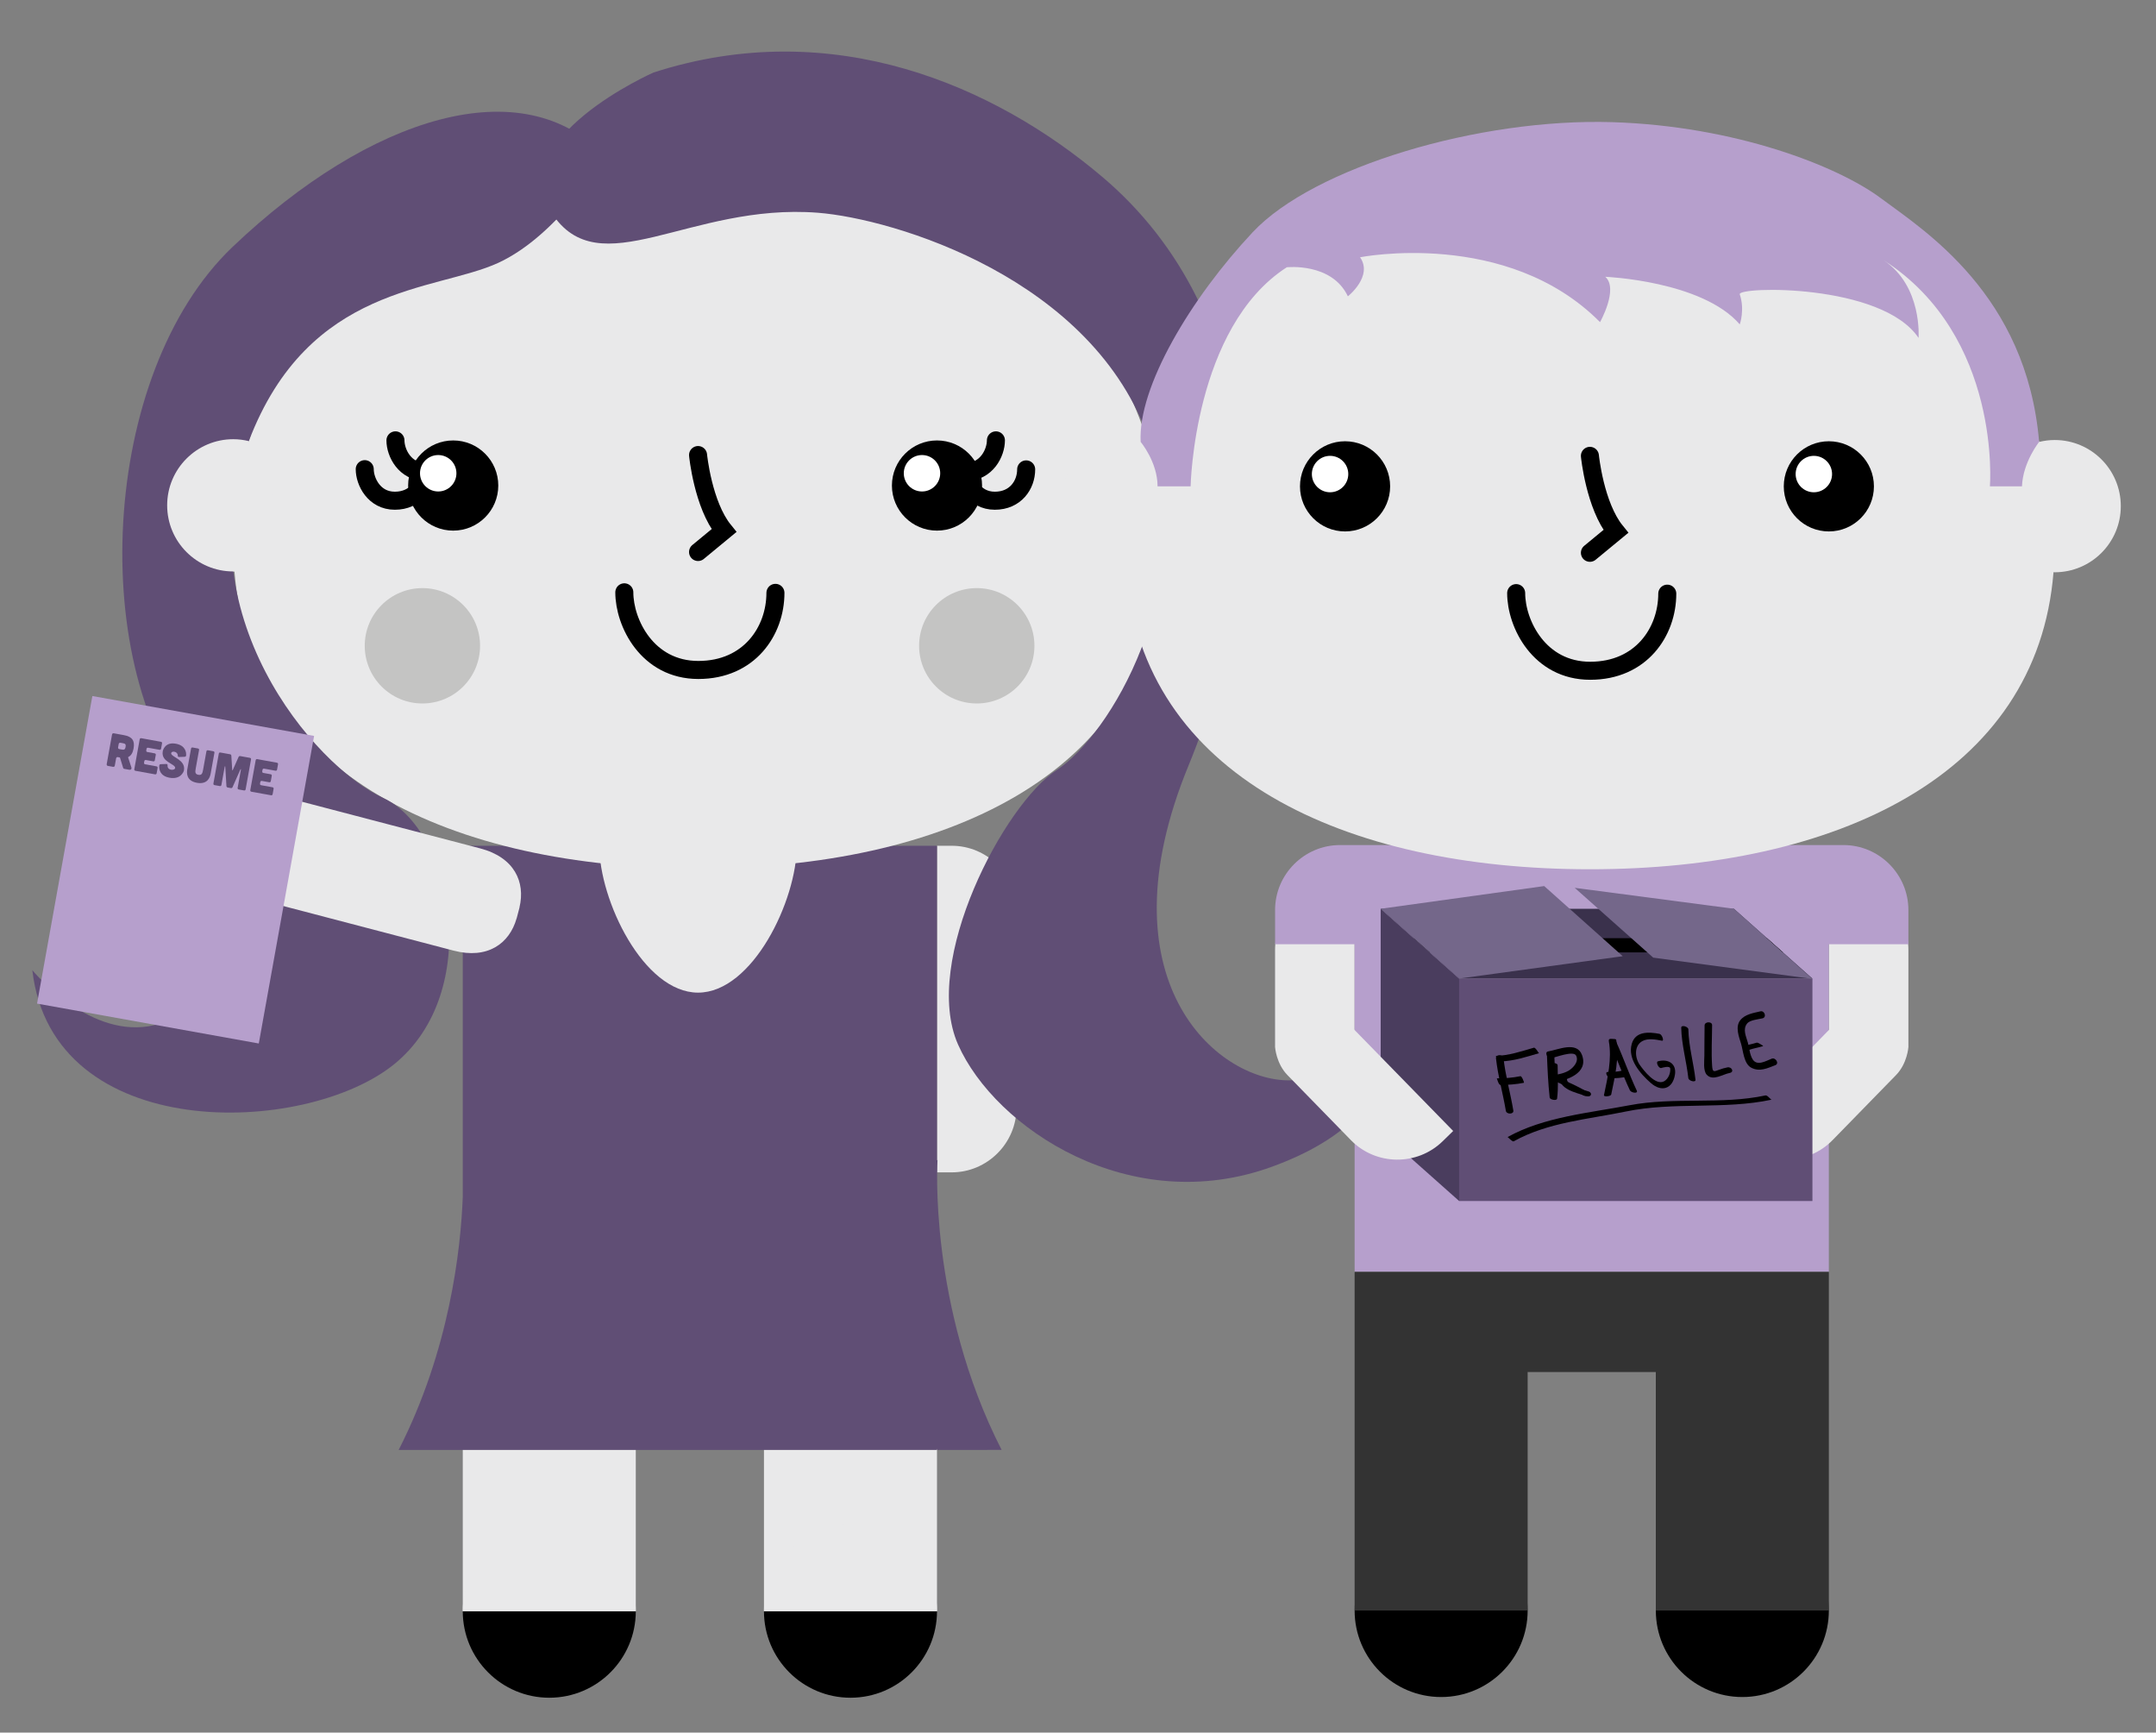 <?xml version="1.0" encoding="utf-8"?>
<!-- Generator: Adobe Illustrator 16.0.0, SVG Export Plug-In . SVG Version: 6.00 Build 0)  -->
<!DOCTYPE svg PUBLIC "-//W3C//DTD SVG 1.1//EN" "http://www.w3.org/Graphics/SVG/1.1/DTD/svg11.dtd">
<svg version="1.1" id="Layer_1" xmlns="http://www.w3.org/2000/svg" xmlns:xlink="http://www.w3.org/1999/xlink" x="0px" y="0px"
	 width="358.75px" height="288.227px" viewBox="0 0 358.75 288.227" enable-background="new 0 0 358.75 288.227"
	 xml:space="preserve">
<rect x="0" y="0" width="358.75" height="288.227" fill="#808080" stroke="none"/>
<g>
	<path fill="#E9E9EA" d="M155.912,140.695h2.438c5.939,0,10.799,4.86,10.799,10.802v32.731c0,5.939-4.858,10.8-10.799,10.8h-2.438
		V140.695z"/>
	<polygon fill="#E9E9EA" points="77.003,211.694 77.003,228.361 77.003,268.029 105.792,268.029 105.792,228.361 127.121,228.361 
		127.121,268.029 155.912,268.029 155.912,228.361 155.912,211.694 	"/>
	<path d="M91.398,282.424c7.949,0,14.395-6.445,14.395-14.396h-28.79C77.003,275.979,83.449,282.424,91.398,282.424z"/>
	<path d="M141.516,282.424c7.95,0,14.396-6.445,14.396-14.396H127.12C127.121,275.979,133.566,282.424,141.516,282.424z"/>
	<path fill="#E9E9EA" d="M91.398,253.635c-7.949,0-14.395,6.443-14.395,14.396h28.789
		C105.792,260.078,99.347,253.635,91.398,253.635z"/>
	<path fill="#E9E9EA" d="M141.516,253.635c-7.949,0-14.396,6.443-14.396,14.396h28.791
		C155.912,260.078,149.466,253.635,141.516,253.635z"/>
	<path fill="#604E75" d="M166.666,241.199c-12.25-24-10.668-48.25-10.668-48.25l-0.086,0.104v-35.858v-16.498H77.003v16.498v41.911
		c-0.334,8.72-2.179,25.462-10.668,42.096h10.668h78.908v-0.211l0.086,0.211L166.666,241.199L166.666,241.199z"/>
	<g>
		<path fill="#E9E9EA" d="M193.492,73.063c-0.893,0-1.756,0.118-2.586,0.318c-8.77-28.624-38.909-49.725-74.752-49.725
			c-35.846,0-65.984,21.101-74.754,49.725c-0.83-0.201-1.693-0.318-2.586-0.318c-6.074,0-11,4.927-11,11c0,6.075,4.926,11,11,11
			c0.068,0,0.133-0.009,0.199-0.01c2.715,33.829,36.201,49.417,77.141,49.417c40.938,0,74.424-15.588,77.139-49.417
			c0.066,0.001,0.131,0.01,0.199,0.01c6.074,0,11-4.925,11-11C204.492,77.989,199.566,73.063,193.492,73.063z"/>
		<path fill="none" stroke="#000000" stroke-width="3" stroke-linecap="round" stroke-miterlimit="10" d="M60.691,78.047
			c0,2.075,1.561,5.25,5.006,5.25c3.445,0,5.215-2.635,5.215-5.213"/>
		<path fill="none" stroke="#000000" stroke-width="3" stroke-linecap="round" stroke-miterlimit="10" d="M65.801,73.257
			c0,2.075,1.561,5.25,5.006,5.25c1.54,0,2.744-0.526,3.605-1.338"/>
		<path fill="none" stroke="#000000" stroke-width="3" stroke-linecap="round" stroke-miterlimit="10" d="M165.716,73.257
			c0,2.075-1.562,5.25-5.006,5.25c-1.539,0-2.744-0.526-3.604-1.338"/>
		<path fill="none" stroke="#000000" stroke-width="3" stroke-linecap="round" stroke-miterlimit="10" d="M160.529,78.047
			c0,2.075,1.561,5.25,5.006,5.25s5.215-2.635,5.215-5.213"/>
		<g>
			<circle cx="75.412" cy="80.771" r="7.5"/>
			<circle fill="#FFFFFF" cx="72.917" cy="78.729" r="3.03"/>
		</g>
		<g>
			<circle cx="155.912" cy="80.771" r="7.5"/>
			<circle fill="#FFFFFF" cx="153.417" cy="78.729" r="3.03"/>
		</g>
		<path fill="none" stroke="#000000" stroke-width="3" stroke-linecap="round" stroke-miterlimit="10" d="M116.154,75.699
			c0,0,0.811,8.268,4.311,12.571l-4.311,3.557"/>
		<path fill="none" stroke="#000000" stroke-width="3" stroke-linecap="round" stroke-miterlimit="10" d="M103.884,98.534
			c0,5.104,3.842,12.917,12.318,12.917c8.476,0,12.827-6.482,12.827-12.827"/>
		<path fill="#604E75" d="M108.753,12.058c0,0-24.965,11-16.982,23.333s22.943-1.667,44.316,0
			c12.527,0.979,45.949,10.863,55.192,37.99c8.352,24.51-6.813,49.14-15.473,54.742c-8.66,5.604-22.548,31.751-16.388,45.646
			c6.162,13.897,28.668,28.953,52.334,20.286s18.666-23.333,18.666-23.333s-4,8.999-16,8.999s-31.333-16.667-16.666-52.333
			c14.666-35.667,12.496-75.284-14.374-98C165.639,14.392,138.753,2.391,108.753,12.058z"/>
		<path fill="#E9E9EA" d="M193.293,95.053c0.066,0.001,0.131,0.01,0.199,0.01c6.074,0,11-4.925,11-11c0-6.073-4.926-11-11-11
			c-0.893,0-1.756,0.118-2.586,0.318l-5.526,12.451L193.293,95.053z"/>
		<path fill="#604E75" d="M100.714,26.059c0,0-7.666,13-17.803,17.667C72.494,48.521,51.369,47.246,41.4,73.382
			c-10.852,28.453,10.73,54.01,22.365,59.361c11.635,5.35,16.652,32.313,1.801,44.313S8.714,190.392,5.38,161.392
			c0,0,9.002,11,19.334,9.334c10.334-1.667,26.334-16.667,8-38c-18.334-21.334-16.223-70.518,6-91.667
			C61.554,19.324,87.048,11.392,100.714,26.059z"/>
		<path fill="#E9E9EA" d="M39.015,95.053c-0.066,0.001-0.131,0.01-0.199,0.01c-6.074,0-11-4.925-11-11c0-6.073,4.926-11,11-11
			c0.893,0,1.756,0.118,2.586,0.318l5.525,12.451L39.015,95.053z"/>
		<circle fill="#C4C4C3" cx="70.286" cy="107.43" r="9.595"/>
		<circle fill="#C4C4C3" cx="162.529" cy="107.43" r="9.595"/>
	</g>
	<path fill="#E9E9EA" d="M85.954,152.796l0.009,0.002l0.032-0.125l0.423-1.611l0.032-0.125l-0.009-0.002
		c1-4.196-0.834-8.306-6.522-9.795l-35.536-9.304c-5.688-1.489-9.301,1.191-10.485,5.342l-0.009-0.002l-0.032,0.125l-0.422,1.611
		l-0.033,0.125l0.009,0.002c-1,4.195,0.834,8.306,6.522,9.795l35.536,9.304C81.157,159.627,84.769,156.944,85.954,152.796z"/>
	<g>
		
			<rect x="10.416" y="118.721" transform="matrix(0.984 0.177 -0.177 0.984 26.133 -2.878)" fill="#B69FCC" width="37.497" height="51.997"/>
		<g enable-background="new    ">
			<path fill="#604E75" d="M21.87,127.684c0.072,0.222-0.091,0.416-0.331,0.373l-0.883-0.159c-0.078-0.014-0.141-0.064-0.159-0.141
				l-0.525-1.703c-0.012-0.025-0.031-0.046-0.056-0.05l-0.31-0.056c-0.14-0.025-0.258,0.058-0.283,0.196l-0.221,1.226
				c-0.025,0.14-0.144,0.222-0.284,0.196l-0.868-0.155c-0.139-0.025-0.222-0.146-0.197-0.284l0.891-4.944
				c0.025-0.139,0.145-0.222,0.284-0.197l1.697,0.307c1.38,0.249,1.831,0.938,1.602,2.209c-0.13,0.721-0.398,1.191-0.862,1.413
				c-0.035,0.018-0.05,0.055-0.042,0.097L21.87,127.684z M20.037,123.562c-0.14-0.024-0.258,0.059-0.284,0.197l-0.103,0.573
				c-0.025,0.139,0.057,0.258,0.197,0.283l0.396,0.07c0.371,0.067,0.566,0.055,0.653-0.426c0.086-0.48-0.092-0.561-0.463-0.627
				L20.037,123.562z"/>
			<path fill="#604E75" d="M26.77,123.399c0.155,0.028,0.218,0.12,0.191,0.274l-0.157,0.868c-0.027,0.146-0.119,0.219-0.274,0.189
				l-1.875-0.338c-0.147-0.025-0.247,0.035-0.274,0.19l-0.044,0.248c-0.026,0.146,0.043,0.248,0.19,0.273l1.201,0.218
				c0.154,0.027,0.218,0.119,0.19,0.273l-0.156,0.868c-0.027,0.146-0.12,0.218-0.274,0.189l-1.201-0.217
				c-0.147-0.025-0.246,0.036-0.274,0.191l-0.045,0.248c-0.026,0.146,0.043,0.248,0.191,0.273l1.875,0.339
				c0.155,0.027,0.218,0.119,0.19,0.273l-0.157,0.868c-0.028,0.155-0.119,0.219-0.274,0.189l-3.254-0.586
				c-0.147-0.025-0.218-0.127-0.192-0.273l0.895-4.959c0.027-0.155,0.127-0.217,0.275-0.19L26.77,123.399z"/>
			<path fill="#604E75" d="M29.802,125.93c-0.16,0.003-0.226-0.08-0.221-0.24c0.002-0.328-0.217-0.574-0.581-0.641
				c-0.302-0.054-0.519,0.09-0.521,0.274c0,0.624,2.451,1.05,2.129,2.832c-0.042,0.231-0.553,1.557-2.39,1.226
				c-1.627-0.293-1.782-1.425-1.712-2.037c0.017-0.141,0.103-0.213,0.247-0.219l0.911-0.036c0.16-0.003,0.233,0.082,0.219,0.247
				c-0.037,0.378,0.211,0.646,0.575,0.712c0.38,0.068,0.701-0.105,0.69-0.324c-0.028-0.685-2.387-0.958-2.066-2.74
				c0.034-0.232,0.421-1.581,2.156-1.268c1.597,0.288,1.782,1.394,1.728,1.959c-0.018,0.141-0.103,0.214-0.248,0.22L29.802,125.93z"
				/>
			<path fill="#604E75" d="M32.929,124.51c0.155,0.028,0.217,0.12,0.19,0.274l-0.548,3.038c-0.107,0.597-0.133,0.968,0.439,1.07
				c0.574,0.104,0.678-0.254,0.786-0.851l0.548-3.038c0.027-0.155,0.127-0.217,0.274-0.19l0.868,0.156
				c0.154,0.028,0.218,0.12,0.191,0.274l-0.622,3.447c-0.092,0.513-0.448,1.863-2.285,1.532c-1.835-0.331-1.697-1.722-1.605-2.232
				l0.622-3.448c0.027-0.155,0.126-0.217,0.275-0.19L32.929,124.51z"/>
			<path fill="#604E75" d="M38.284,125.475c0.14,0.025,0.203,0.117,0.21,0.254l0.144,2.354c0,0.08,0.063,0.091,0.093,0.017
				l0.957-2.156c0.055-0.126,0.145-0.189,0.286-0.165l1.604,0.289c0.155,0.028,0.218,0.119,0.191,0.274l-0.895,4.959
				c-0.026,0.147-0.119,0.219-0.274,0.19l-0.867-0.156c-0.148-0.026-0.217-0.126-0.191-0.274l0.551-3.053
				c0.01-0.054-0.06-0.075-0.085-0.023l-1.309,2.956c-0.054,0.126-0.152,0.182-0.291,0.155l-0.512-0.092
				c-0.14-0.025-0.212-0.11-0.22-0.248l-0.194-3.228c-0.007-0.058-0.077-0.063-0.087-0.008l-0.551,3.054
				c-0.026,0.146-0.12,0.218-0.274,0.189l-0.868-0.156c-0.154-0.027-0.217-0.127-0.191-0.273l0.895-4.959
				c0.027-0.155,0.12-0.218,0.274-0.19L38.284,125.475z"/>
			<path fill="#604E75" d="M46.069,126.878c0.155,0.028,0.219,0.12,0.192,0.273l-0.157,0.868c-0.027,0.147-0.12,0.22-0.275,0.19
				l-1.875-0.338c-0.146-0.026-0.247,0.035-0.274,0.189l-0.044,0.248c-0.026,0.147,0.044,0.248,0.19,0.274l1.201,0.217
				c0.155,0.028,0.219,0.119,0.191,0.274l-0.156,0.866c-0.027,0.147-0.12,0.22-0.275,0.191l-1.201-0.217
				c-0.146-0.026-0.246,0.036-0.274,0.19l-0.045,0.248c-0.026,0.147,0.044,0.248,0.191,0.274l1.875,0.338
				c0.155,0.028,0.219,0.12,0.191,0.274l-0.157,0.867c-0.028,0.155-0.12,0.219-0.275,0.19l-3.254-0.586
				c-0.146-0.026-0.217-0.127-0.191-0.274l0.895-4.959c0.027-0.154,0.127-0.217,0.274-0.189L46.069,126.878z"/>
		</g>
	</g>
	<path fill="#E9E9EA" d="M116.153,165.128c9.076,0,16.433-15.357,16.433-24.435H99.72
		C99.72,149.771,107.078,165.128,116.153,165.128z"/>
</g>
<g>
	<g>
		<path fill="#E9E9EA" d="M225.404,174.373v-27.171h-2.438c-5.939,0-10.8,4.858-10.8,10.8v16.203L225.404,174.373z"/>
		<path fill="#E9E9EA" d="M304.313,174.373v-27.171h2.438c5.94,0,10.8,4.858,10.8,10.8v16.203L304.313,174.373z"/>
		<path fill="#B69FCC" d="M306.749,140.579h-2.438h-78.905h-2.438c-5.939,0-10.8,4.858-10.8,10.8v5.699h13.236v54.5h78.907v-54.5
			h13.237v-5.699C317.55,145.439,312.689,140.579,306.749,140.579z"/>
		<polygon fill="#333333" points="225.404,211.578 225.404,228.244 225.404,267.912 254.193,267.912 254.193,228.244 
			275.521,228.244 275.521,267.912 304.313,267.912 304.313,228.244 304.313,211.578 		"/>
		<path d="M239.799,282.307c7.95,0,14.396-6.445,14.396-14.395h-28.791C225.404,275.861,231.85,282.307,239.799,282.307z"/>
		<path d="M289.917,282.307c7.95,0,14.396-6.445,14.396-14.395h-28.788C275.521,275.861,281.968,282.307,289.917,282.307z"/>
		<path fill="#333333" d="M239.799,253.518c-7.949,0-14.395,6.443-14.395,14.396h28.789
			C254.193,259.961,247.749,253.518,239.799,253.518z"/>
		<path fill="#333333" d="M289.917,253.518c-7.949,0-14.396,6.443-14.396,14.396h28.788
			C304.313,259.961,297.867,253.518,289.917,253.518z"/>
		<path fill="#E9E9EA" d="M305.904,169.721l4.065,3.876l7.578,0.608c0,0-0.179,2.722-2.063,4.646l-10.558,10.82
			c-4.149,4.248-11.021,4.326-15.271,0.174l-1.743-1.704L305.904,169.721z"/>
		<g>
			<rect x="242.8" y="162.787" fill="#604E75" width="58.78" height="37.01"/>
			<polygon fill="#3A314C" points="301.58,162.787 242.8,162.787 229.738,151.177 288.518,151.177 			"/>
			<polygon fill="#4A3D5E" points="242.8,199.797 229.738,188.187 229.738,151.177 242.8,162.787 			"/>
			<polygon points="237.9,158.434 296.682,158.434 294.025,156.074 235.246,156.074 			"/>
			<polygon fill="#74678A" points="242.8,162.787 229.738,151.177 256.951,147.402 270.014,159.067 			"/>
			<polygon fill="#74678A" points="275.092,159.306 262.029,147.695 288.518,151.177 301.58,162.842 			"/>
			<g>
				<g>
					<path d="M248.924,176.033c0.322,2.958,1.152,5.815,1.642,8.744c0.104,0.645,1.354,0.606,1.25-0.021
						c-0.487-2.928-1.318-5.79-1.642-8.746C250.104,175.361,248.854,175.393,248.924,176.033L248.924,176.033z"/>
				</g>
			</g>
			<g>
				<g>
					<path d="M249.703,176.569c2.19-0.054,4.289-0.763,6.377-1.364c-0.047,0.014-0.572-0.995-0.854-0.914
						c-2.088,0.604-4.187,1.313-6.377,1.367C248.998,175.652,249.35,176.578,249.703,176.569L249.703,176.569z"/>
				</g>
			</g>
			<g>
				<g>
					<path d="M249.669,180.486c1.319-0.006,2.624-0.1,3.917-0.362c0.053-0.013-0.341-1.147-0.604-1.096
						c-1.296,0.266-2.601,0.358-3.918,0.364C249.089,179.393,249.35,180.489,249.669,180.486L249.669,180.486z"/>
				</g>
			</g>
			<g>
				<g>
					<path d="M257.404,175.471c0.092,2.373,0.196,4.744,0.455,7.106c0.041,0.375,1.187,0.579,1.234,0.189
						c0.236-1.85,0.105-3.7,0.091-5.558c-0.002-0.412-1.237-0.533-1.233-0.191c0.016,1.857,0.145,3.708-0.092,5.56
						c0.411,0.063,0.823,0.128,1.234,0.189c-0.26-2.36-0.364-4.731-0.456-7.104C258.623,175.246,257.393,175.139,257.404,175.471
						L257.404,175.471z"/>
				</g>
			</g>
			<g>
				<g>
					<path d="M258.086,176.039c0.725-0.121,3.713-1.316,4.168-0.447c0.527,1.012-0.511,2.094-1.288,2.542
						c-0.862,0.496-1.948,0.644-2.917,0.786c-0.645,0.096-0.095,1.215,0.493,1.128c2.208-0.325,5.813-1.524,4.698-4.544
						c-0.868-2.354-3.963-0.873-5.646-0.593C256.947,175.02,257.5,176.137,258.086,176.039L258.086,176.039z"/>
				</g>
			</g>
			<g>
				<g>
					<path d="M257.873,179.469c1.904,0.852,3.854,1.629,5.615,2.766c0.342,0.223,1.508-0.014,0.91-0.396
						c-1.834-1.188-3.875-1.995-5.863-2.883C258.104,178.76,257.125,179.135,257.873,179.469L257.873,179.469z"/>
				</g>
			</g>
			<g>
				<g>
					<path d="M259.51,178.975c-0.223,2.266,2.765,2.784,4.358,3.336c0.256,0.088,0.633,0.148,0.816-0.115
						c0.168-0.236-0.069-0.537-0.302-0.616c-1.068-0.37-3.813-0.748-3.659-2.313C260.783,178.678,259.564,178.411,259.51,178.975
						L259.51,178.975z"/>
				</g>
			</g>
			<g>
				<g>
					<path d="M267.703,173.221c0.529,2.973-0.207,6.051-0.81,8.957c-0.071,0.346,1.144,0.206,1.207-0.103
						c0.608-2.947,1.367-6.071,0.83-9.083C268.876,172.678,267.646,172.902,267.703,173.221L267.703,173.221z"/>
				</g>
			</g>
			<g>
				<g>
					<path d="M267.746,173.17c1.234,2.7,2.193,5.515,3.461,8.2c0.199,0.423,1.412,0.623,1.145,0.055
						c-1.268-2.688-2.229-5.501-3.463-8.2C268.695,172.799,267.482,172.596,267.746,173.17L267.746,173.17z"/>
				</g>
			</g>
			<g>
				<g>
					<path d="M268,179.369c0.932,0,1.846-0.033,2.748-0.286c0.52-0.146-0.209-1.149-0.672-1.021
						c-0.835,0.234-1.672,0.261-2.533,0.262C266.908,178.324,267.541,179.369,268,179.369L268,179.369z"/>
				</g>
			</g>
			<g>
				<g>
					<path d="M276.131,171.986c-1.788-0.344-4.005-0.451-4.611,1.655c-0.732,2.56,1.434,4.998,3.169,6.522
						c1.807,1.586,3.645,0.963,4.016-1.385c0.302-1.91-1.21-2.672-2.839-2.22c-0.386,0.106,0.122,1.234,0.579,1.107
						c0.157-0.044,1.431-0.448,1.478,0.106c0.066,0.781-0.344,1.735-1.03,2.108c-1.413,0.771-3.394-1.813-4.034-2.724
						c-0.832-1.182-0.982-3.167,0.409-3.957c0.937-0.531,2.287-0.264,3.274-0.072C276.953,173.213,276.559,172.068,276.131,171.986
						L276.131,171.986z"/>
				</g>
			</g>
			<g>
				<g>
					<path d="M279.749,170.966c0.062,2.842,0.868,5.569,1.185,8.382c0.054,0.465,1.248,0.787,1.189,0.272
						c-0.316-2.813-1.123-5.54-1.187-8.384C280.928,170.775,279.738,170.43,279.749,170.966L279.749,170.966z"/>
				</g>
			</g>
			<g>
				<g>
					<path d="M283.637,170.579c-0.005,1.679-0.044,3.354-0.037,5.035c0.002,0.819-0.243,2.479,0.398,3.177
						c1.018,1.1,2.659-0.086,3.818-0.301c0.807-0.148,0.336-1.06-0.367-0.93c-0.483,0.089-0.939,0.228-1.398,0.4
						c-0.917,0.35-1.09,0.404-1.164-0.689c-0.153-2.233-0.008-4.503,0-6.74C284.889,169.885,283.639,169.928,283.637,170.579
						L283.637,170.579z"/>
				</g>
			</g>
			<g>
				<g>
					<path d="M292.932,168.24c-1.183,0.281-2.567,0.477-3.36,1.48c-0.877,1.111-0.209,2.77,0.142,3.938
						c0.35,1.159,0.442,3.313,1.703,3.968c1.378,0.711,2.647,0.091,3.996-0.43c0.694-0.271,0.043-1.332-0.613-1.078
						c-0.917,0.354-2.407,1.275-3.146,0.137c-0.502-0.776-0.575-1.916-0.813-2.795c-0.271-1.008-0.909-2.199-0.135-3.185
						c0.478-0.604,1.853-0.7,2.563-0.87C294.021,169.228,293.619,168.076,292.932,168.24L292.932,168.24z"/>
				</g>
			</g>
			<g>
				<g>
					<path d="M291.016,174.661c0.765-0.271,1.569-0.386,2.341-0.628c0.104-0.033-0.312-0.27-0.346-0.287
						c-0.138-0.076-0.542-0.348-0.714-0.291c-0.791,0.251-1.615,0.371-2.397,0.646c-0.017,0.005,0.483,0.335,0.521,0.354
						C290.555,174.523,290.855,174.717,291.016,174.661L291.016,174.661z"/>
				</g>
			</g>
			<g>
				<g>
					<path d="M251.887,189.858c5.692-3.167,12.334-3.646,18.613-4.946c8.045-1.667,16.389-0.283,24.3-1.979
						c-0.17,0.037-0.687-0.779-1.032-0.705c-7.364,1.576-15.189,0.213-22.67,1.643c-6.69,1.277-14.201,1.923-20.242,5.282
						C250.907,189.124,251.641,189.996,251.887,189.858L251.887,189.858z"/>
				</g>
			</g>
		</g>
		<path fill="#E9E9EA" d="M223.813,169.721l-4.065,3.876l-7.578,0.608c0,0,0.18,2.722,2.063,4.646l10.557,10.82
			c4.15,4.248,11.022,4.326,15.271,0.174l1.742-1.704L223.813,169.721z"/>
	</g>
	<g>
		<path fill="#E9E9EA" d="M341.893,73.198c-0.893,0-1.754,0.116-2.586,0.316C330.538,44.891,300.4,23.79,264.555,23.79
			c-35.845,0-65.983,21.101-74.752,49.725c-0.83-0.201-1.692-0.316-2.587-0.316c-6.075,0-11,4.925-11,11c0,6.073,4.925,11,11,11
			c0.067,0,0.134-0.011,0.199-0.012c2.714,33.829,36.201,49.417,77.14,49.417s74.427-15.588,77.14-49.417
			c0.067,0.001,0.133,0.012,0.198,0.012c6.076,0,11-4.927,11-11C352.893,78.122,347.968,73.198,341.893,73.198z"/>
		<g>
			<circle cx="223.813" cy="80.906" r="7.5"/>
			<circle fill="#FFFFFF" cx="221.318" cy="78.862" r="3.03"/>
		</g>
		<g>
			<circle cx="304.313" cy="80.906" r="7.5"/>
			<circle fill="#FFFFFF" cx="301.818" cy="78.862" r="3.03"/>
		</g>
		<path fill="#B69FCC" d="M312.948,32.959c-7.166-5.333-24.171-11.994-44.657-12.637c-22.176-0.696-49.676,7.471-59.844,18.304
			c-10.323,11.001-19.127,25.776-18.646,34.889c0,0,2.813,3.335,2.813,7.392h5.5c0,0,0.5-26.445,16-36.445
			c0,0,7.498-0.833,10.167,4.833c0,0,4.227-3.333,2.027-6.5c0,0,24.431-4.833,39.931,10.792c0,0,3.125-5.542,0.875-7.542
			c0,0,16.125,0.667,22.375,7.917c0,0,0.875-2.417,0-5c-0.444-1.313,23.625-1.875,29.75,7.25c0,0,0.667-8.583-5.792-12.917
			c19.667,12.667,17.667,37.612,17.667,37.612h5.333c0.165-4.057,2.857-7.392,2.857-7.392
			C337.229,48.991,320.115,38.293,312.948,32.959z"/>
		<path fill="none" stroke="#000000" stroke-width="3" stroke-linecap="round" stroke-miterlimit="10" d="M264.555,75.832
			c0,0,0.813,8.268,4.313,12.573l-4.313,3.555"/>
		<path fill="none" stroke="#000000" stroke-width="3" stroke-linecap="round" stroke-miterlimit="10" d="M252.285,98.667
			c0,5.104,3.843,12.917,12.317,12.917c8.478,0,12.826-6.482,12.826-12.827"/>
	</g>
</g>
</svg>
